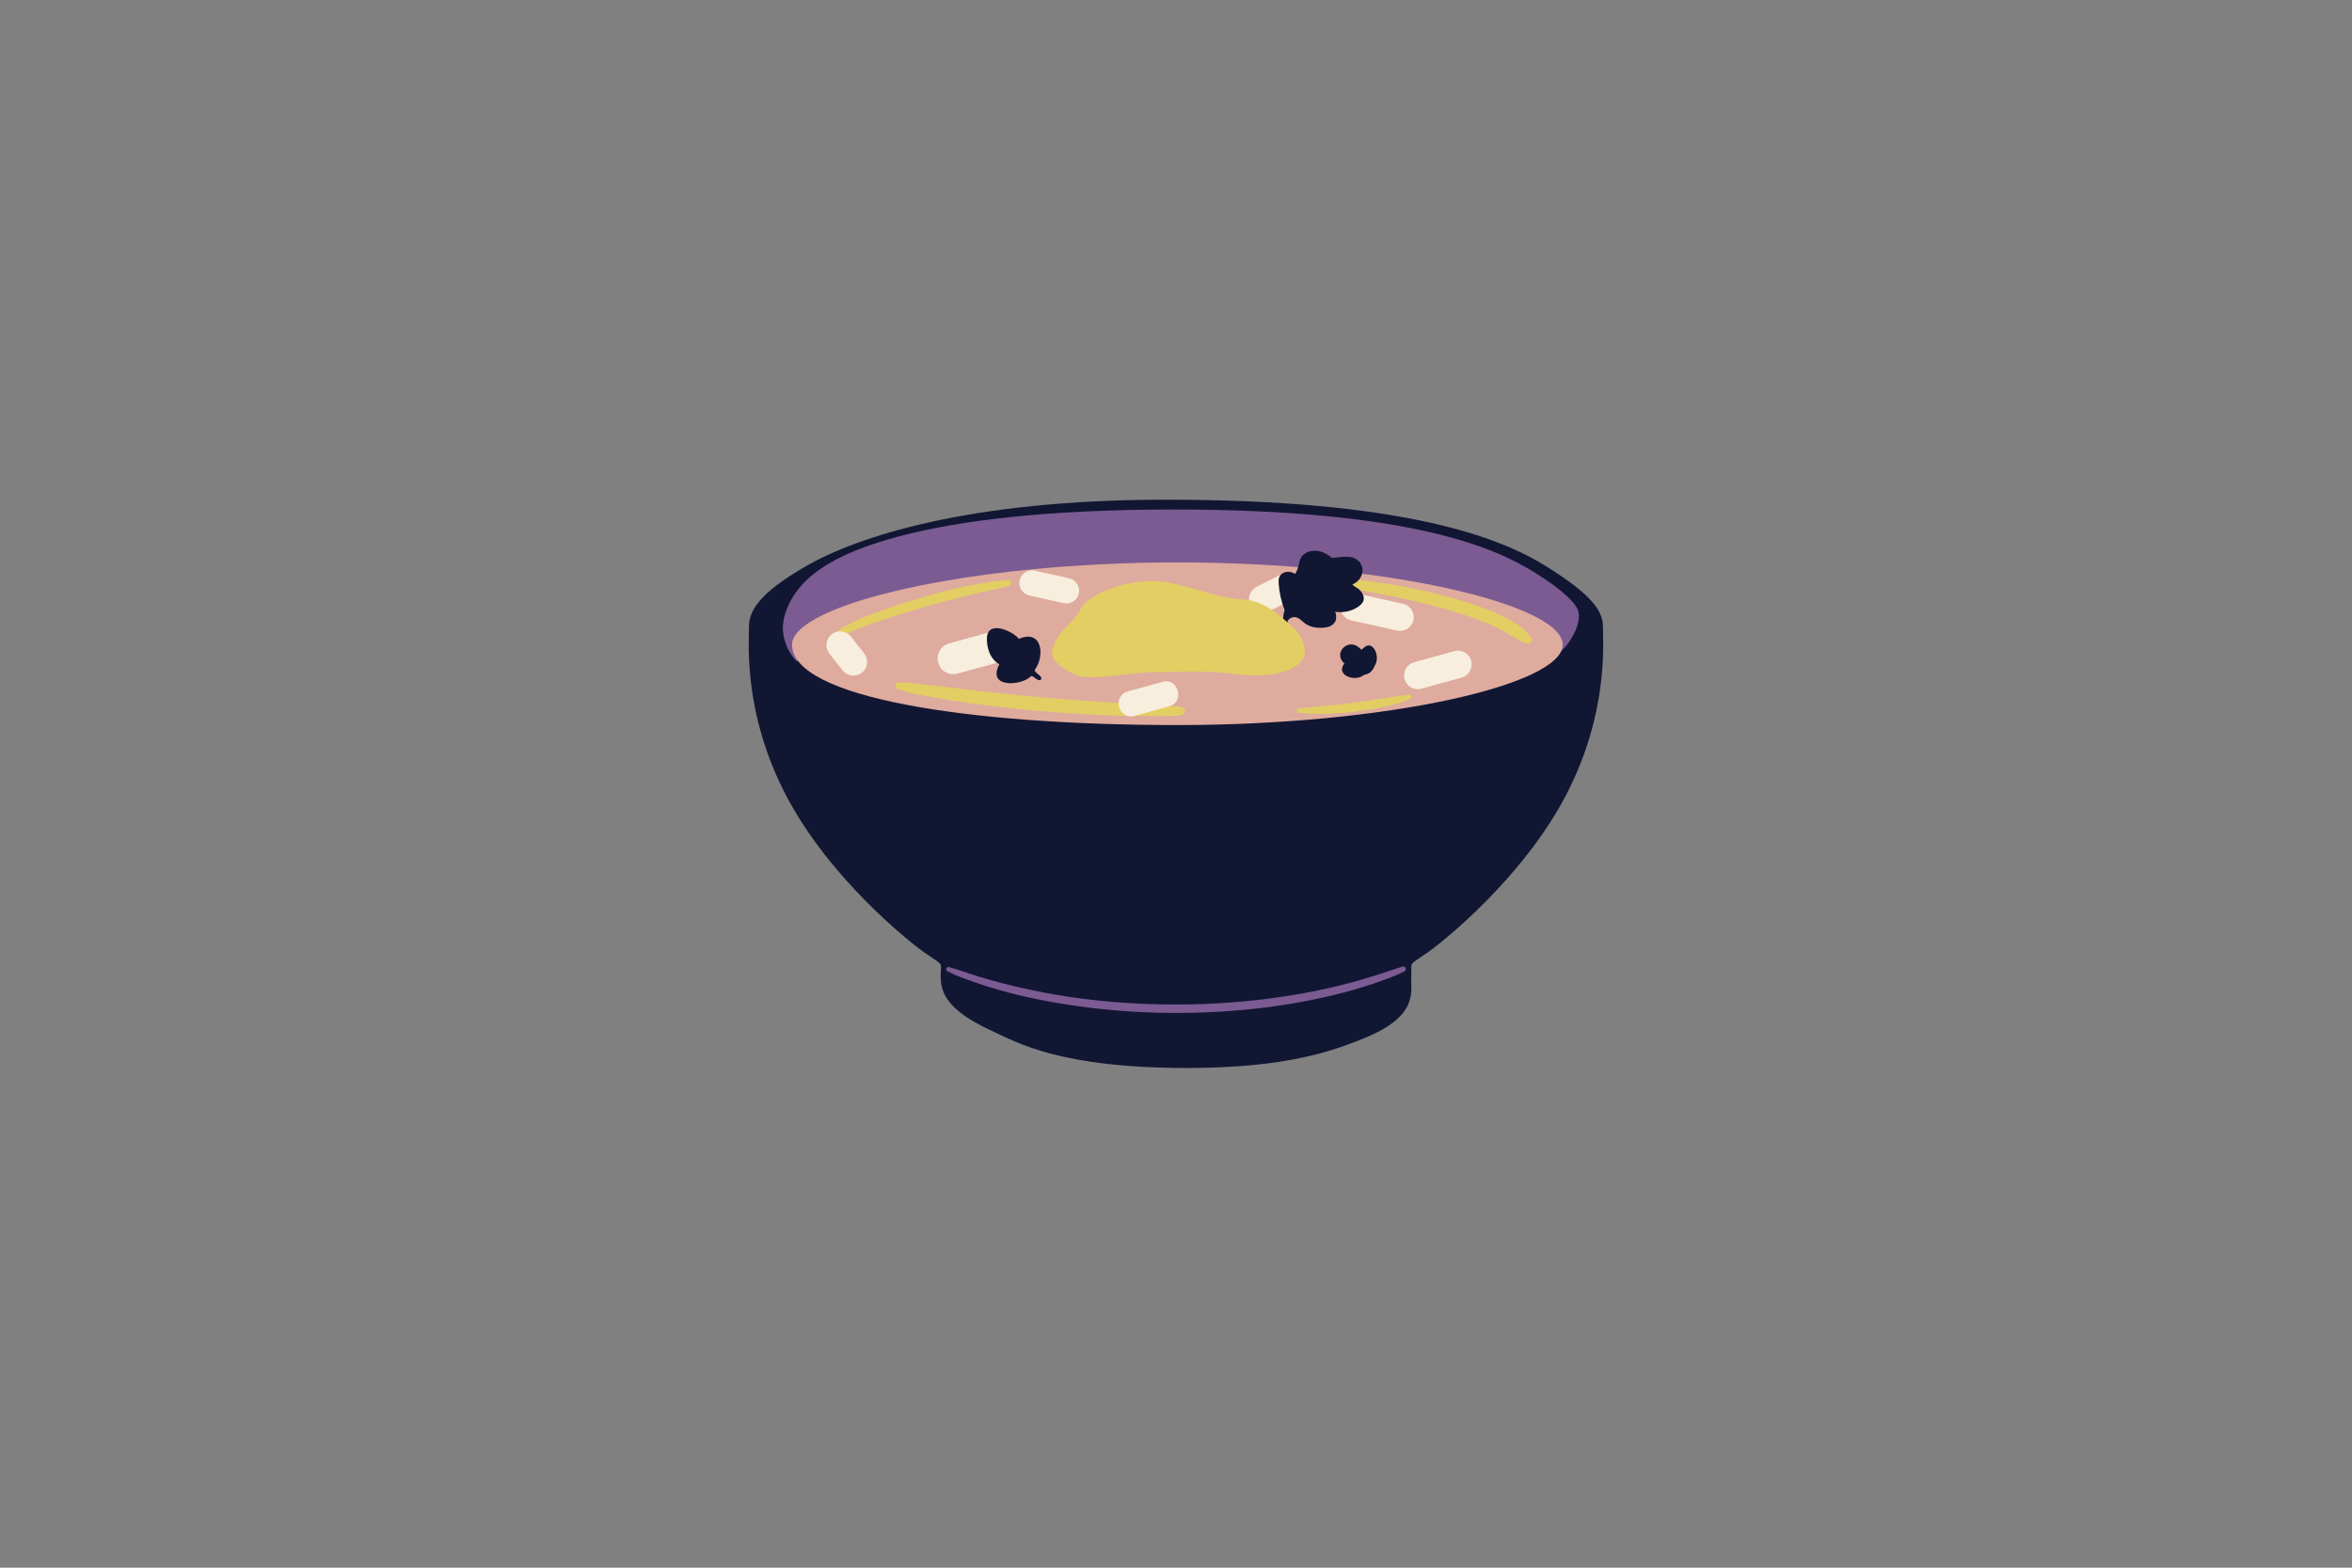 <?xml version="1.0" encoding="iso-8859-1" ?>
<svg version="1.1" xmlns="http://www.w3.org/2000/svg" xmlns:xlink="http://www.w3.org/1999/xlink" 
    viewBox="0 0 1200 800" width="1200" height="800">
    
    
    <rect x="0" y="0" width="1200" height="800" fill="#808080" stroke="none"/>
    
    
    <!-- ITEM 0 -->
    <g>
        <defs>
            <clipPath id="clip-path-id-viewbox-item-0">
                <rect x="0.0" y="0.0" width="436.843" height="290.0"/>
            </clipPath>
        </defs>
        <g transform="translate(382.0 255.0) rotate(0.0 218.0 145.0) scale(0.998 1.0)">
            <g clip-path="url(#clip-path-id-viewbox-item-0)" transform="translate(-0.0 -0.0)">
                

<g id="Слой_223-i0">
	<g>
		<path d="M436.705,65c0-8-5-16-29-31S334.138,0,213.138,0c-101,0-158,19-184,34c-24.515,14.143-29,23-29,31    s-3,44,19,86s63,75,72,81s7,4,7,11c0,7.616,2,17,26,28c13.846,6.346,35.433,19,100,19c51.433,0,75-9,90-15    c29.14-11.656,24.097-24.399,24.567-32c0.433-7-2-5,7-11s50-39,72-81S436.705,73,436.705,65z" style="fill:#111633;"></path>
		<path d="M24.305,82.303c0,0-9.403-9.36-6.167-22.303c3-12,11.789-20.193,19-25c9-6,46.853-30.007,180-30    c123.853,0.006,165.825,20.525,184.533,32.072C416.138,46,423.138,53,424.138,57c1.955,7.822-6.771,19.736-10.386,21.368    S188.138,91,188.138,91L24.305,82.303" style="fill:#7b5b92;"></path>
		<g>
			<path d="M101.513,240.601c1.644,0.716,3.211,1.65,4.869,2.307c1.693,0.671,3.402,1.303,5.113,1.925     c3.479,1.265,6.987,2.451,10.52,3.557c7.279,2.281,14.644,4.202,22.1,5.809c15.576,3.356,31.412,5.535,47.298,6.719     c16.117,1.201,32.313,1.311,48.448,0.395c15.954-0.906,31.863-2.802,47.53-5.959c14.641-2.95,29.158-6.851,43.023-12.451     c1.673-0.676,3.288-1.435,4.886-2.27c1.323-0.691,0.41-2.813-1.011-2.399c-3.447,1.004-6.809,2.245-10.22,3.363     c-3.438,1.126-6.905,2.161-10.375,3.181c-7.219,2.121-14.529,3.93-21.895,5.467c-15.249,3.182-30.758,5.272-46.292,6.393     c-15.984,1.153-32.035,1.253-48.037,0.406c-15.688-0.83-31.328-2.636-46.761-5.588c-14.603-2.793-29.139-6.455-43.162-11.418     c-1.687-0.597-3.449-0.939-5.143-1.549C101.186,238.049,100.308,240.076,101.513,240.601L101.513,240.601z" style="fill:#7b5b92;"></path>
		</g>
		<path d="M416.138,74c0,20.435-89.857,41-197,41s-197-14-197-41c0-20.435,89.857-42,197-42S416.138,53.565,416.138,74z    " style="fill:#deab9e;"></path>
		<g>
			<path d="M288.445,42.424c3.871,1.029,7.867,1.419,11.835,1.929c3.777,0.485,7.556,1.017,11.308,1.669     c7.741,1.346,15.464,2.777,23.14,4.464c7.684,1.689,15.318,3.647,22.884,5.805c6.649,1.897,13.288,3.977,19.651,6.696     c3.537,1.511,6.998,3.232,10.339,5.139c0.864,0.493,1.698,1.039,2.563,1.529c0.866,0.491,1.794,0.849,2.666,1.344     c1.742,0.989,3.454,2.125,5.451,2.465c1.135,0.193,2.574-0.75,2.076-2.076c-0.643-1.711-1.701-2.918-3.029-4.151     c-1.426-1.325-2.923-2.676-4.566-3.716c-3.014-1.908-6.156-3.576-9.4-5.056c-6.663-3.04-13.594-5.419-20.619-7.466     c-15.43-4.498-31.203-7.603-47.15-9.561c-4.439-0.545-8.932-0.867-13.395-1.184c-4.476-0.318-8.989-0.668-13.45-0.07     C287.566,40.342,287.09,42.064,288.445,42.424L288.445,42.424z" style="fill:#e3ce63;"></path>
		</g>
		<g>
			<path d="M76.157,96.544c4.416,1.784,9.102,2.581,13.764,3.465c4.657,0.883,9.321,1.767,14.008,2.48     c9.546,1.451,19.121,2.673,28.716,3.744c18.837,2.102,37.736,3.421,56.676,4.048c5.339,0.177,10.649,0.128,15.986,0.137     c2.707,0.004,5.413-0.001,8.119-0.066c2.722-0.065,5.506,0.066,8.16-0.586c1.927-0.474,1.882-3.358,0-3.857     c-2.34-0.621-4.766-0.59-7.175-0.728c-2.378-0.137-4.756-0.262-7.135-0.378c-4.764-0.232-9.502-0.646-14.266-0.887     c-9.427-0.477-18.841-1.156-28.255-1.834c-18.896-1.36-37.734-3.354-56.54-5.617c-5.191-0.625-10.387-1.327-15.59-1.828     c-5.351-0.515-10.641-1.546-16.035-1.285C74.67,93.445,74.495,95.873,76.157,96.544L76.157,96.544z" style="fill:#e3ce63;"></path>
		</g>
		<g>
			<path d="M41.811,75.62c2.617-4.421,7.742-7.171,12.374-9.03c5.94-2.385,12.005-4.467,18.085-6.464     c12.904-4.237,25.907-7.842,39.102-11.056c3.67-0.894,7.354-1.728,11.034-2.582c1.913-0.444,3.84-0.839,5.748-1.301     c1.867-0.453,3.786-0.782,5.536-1.586c1.363-0.626,0.492-2.406-0.686-2.533c-1.694-0.182-3.436,0.135-5.127,0.325     c-1.899,0.213-3.789,0.513-5.677,0.802c-3.437,0.528-6.85,1.147-10.258,1.836c-6.801,1.375-13.522,3.079-20.199,4.961     c-6.746,1.901-13.463,3.957-20.078,6.275c-6.296,2.205-12.72,4.479-18.752,7.341c-2.837,1.346-5.56,2.915-7.998,4.905     c-2.315,1.889-4.006,4.504-5.159,7.24C39.25,75.951,41.181,76.685,41.811,75.62L41.811,75.62z" style="fill:#e3ce63;"></path>
		</g>
		<g>
			<path d="M281.312,108.764c4.807,0.34,9.63,0.717,14.45,0.5c4.724-0.213,9.461-0.52,14.155-1.11     c9.46-1.19,19.095-2.864,28.018-6.343c1.13-0.441,1.129-2.501-0.316-2.333c-9.346,1.091-18.598,2.916-27.941,4.055     c-4.634,0.565-9.261,1.133-13.916,1.507c-4.825,0.388-9.621,1.057-14.45,1.413C279.827,106.56,279.822,108.658,281.312,108.764     L281.312,108.764z" style="fill:#e3ce63;"></path>
		</g>
		<path d="M128.849,82.659l-22.174,6.108c-4.242,1.168-8.669-1.346-9.837-5.588v0c-1.168-4.242,1.346-8.669,5.588-9.837    l22.174-6.108c4.242-1.168,8.669,1.346,9.837,5.588l0,0C135.606,77.064,133.091,81.49,128.849,82.659z" style="fill:#f7eede;"></path>
		<path d="M331.452,66.8l-23.477-5.228c-3.758-0.837-6.148-4.596-5.311-8.354v0c0.837-3.758,4.596-6.148,8.354-5.311    l23.477,5.228c3.758,0.837,6.148,4.596,5.311,8.354v0C338.969,65.247,335.21,67.637,331.452,66.8z" style="fill:#f7eede;"></path>
		<path d="M343.894,96.43l20.564-5.664c3.712-1.022,5.912-4.896,4.89-8.608v0c-1.022-3.712-4.896-5.912-8.608-4.89    l-20.564,5.664c-3.712,1.022-5.912,4.896-4.89,8.608v0C336.309,95.251,340.182,97.452,343.894,96.43z" style="fill:#f7eede;"></path>
		<path d="M215.213,105.346l-18.267,5.031c-3.182,0.876-6.502-1.01-7.378-4.191l-0.243-0.883    c-0.876-3.182,1.01-6.502,4.191-7.378l18.267-5.031c3.182-0.876,6.502,1.01,7.378,4.191l0.243,0.883    C220.281,101.15,218.395,104.47,215.213,105.346z" style="fill:#f7eede;"></path>
		<path d="M57.898,88.299L57.898,88.299c-3.018,2.39-7.443,1.877-9.833-1.142l-6.829-8.623    c-2.39-3.018-1.877-7.443,1.142-9.833l0,0c3.018-2.39,7.443-1.877,9.833,1.142l6.829,8.623    C61.43,81.484,60.916,85.909,57.898,88.299z" style="fill:#f7eede;"></path>
		<path d="M161.01,52.801l-17.57-3.913c-3.49-0.777-5.709-4.268-4.932-7.757v0c0.777-3.49,4.268-5.709,7.757-4.932    l17.57,3.913c3.49,0.777,5.709,4.268,4.932,7.757v0C167.99,51.359,164.499,53.578,161.01,52.801z" style="fill:#f7eede;"></path>
		<path d="M256.522,53.837L256.522,53.837c1.729,3.44,5.958,4.84,9.398,3.111l10.722-5.388    c3.44-1.729,4.84-5.958,3.111-9.398v0c-1.729-3.44-5.958-4.84-9.398-3.111l-10.722,5.388    C256.193,46.168,254.793,50.397,256.522,53.837z" style="fill:#f7eede;"></path>
		<path d="M279.399,59.933c1.987,0.269,3.381,2.014,4.999,3.198c2.538,1.857,5.84,2.39,8.98,2.215    c1.547-0.086,3.126-0.344,4.464-1.125s2.4-2.169,2.448-3.718c0.033-1.066,0.028-2.431-0.525-3.343    c4.065,0.71,8.393-0.216,11.812-2.526c1.397-0.944,2.733-2.28,2.859-3.962c0.052-0.687-0.108-1.376-0.358-2.018    c-0.577-1.478-1.657-2.756-3.018-3.572c-1.044-0.626-1.638-0.93-2.44-1.845c2.268-0.893,4.158-2.796,4.856-5.131    c0.698-2.335,0.113-5.054-1.617-6.772c-1.722-1.71-4.294-2.279-6.72-2.25c-2.426,0.029-4.521,0.467-6.941,0.639    c-1.935-1.656-4.219-2.967-6.717-3.462c-2.498-0.495-5.221-0.116-7.319,1.329c-3.29,2.266-2.344,5.732-4.228,9.254    c-0.181,0.338-0.362,0.677-0.543,1.015c-1.362-0.789-2.965-1.24-4.522-1.008c-1.557,0.231-3.04,1.219-3.634,2.677    c-0.401,0.986-0.381,2.087-0.315,3.15c0.287,4.657,1.319,9.267,3.044,13.602c-0.882,2.818-1.064,5.982-0.795,8.923    c0.853,0.337,1.68,0.741,2.471,1.205c-0.315-1.435-0.626-2.953-0.165-4.347C275.936,60.667,277.944,59.737,279.399,59.933z" style="fill:#111633;"></path>
		<path d="M155.138,77c1.455-5.821,4-9,10-15s3-8,12-13s25-10,41-6s22,7,35,8s21,11,25,14s7,10,6,14    c-2.425,9.701-21,12-35,10s-30-1-42-1s-33,5-41,1S154.138,81,155.138,77z" style="fill:#e3ce63;"></path>
		<path d="M146.138,87c5.476-7.301,3.887-21.085-8-16c-3.408-4.056-15.393-9.389-16.33-1.061    c-0.347,5.126,1.375,11.272,6.33,14.061c-6.54,12.217,11,11,15.904,6.309c1.279-1.223,3.17,2.421,5.096,1.691    C151.055,90.342,146.662,88.861,146.138,87z" style="fill:#111633;"></path>
		<path d="M320.004,84.738C323.138,80,319.138,72,315.138,75c-2.576,1.932-1,2-3.604,0.079    C306.442,71.322,300.138,77,303.138,82c1.627,2.712,2,0,0.564,2.906c-2.398,4.853,6.045,7.98,10.47,4.77    c0.334-0.242,0.73-0.387,1.136-0.461C317.535,88.807,319.138,87,320.004,84.738z" style="fill:#111633;"></path>
	</g>
</g>

            </g>
        </g>
    </g>
    
</svg>